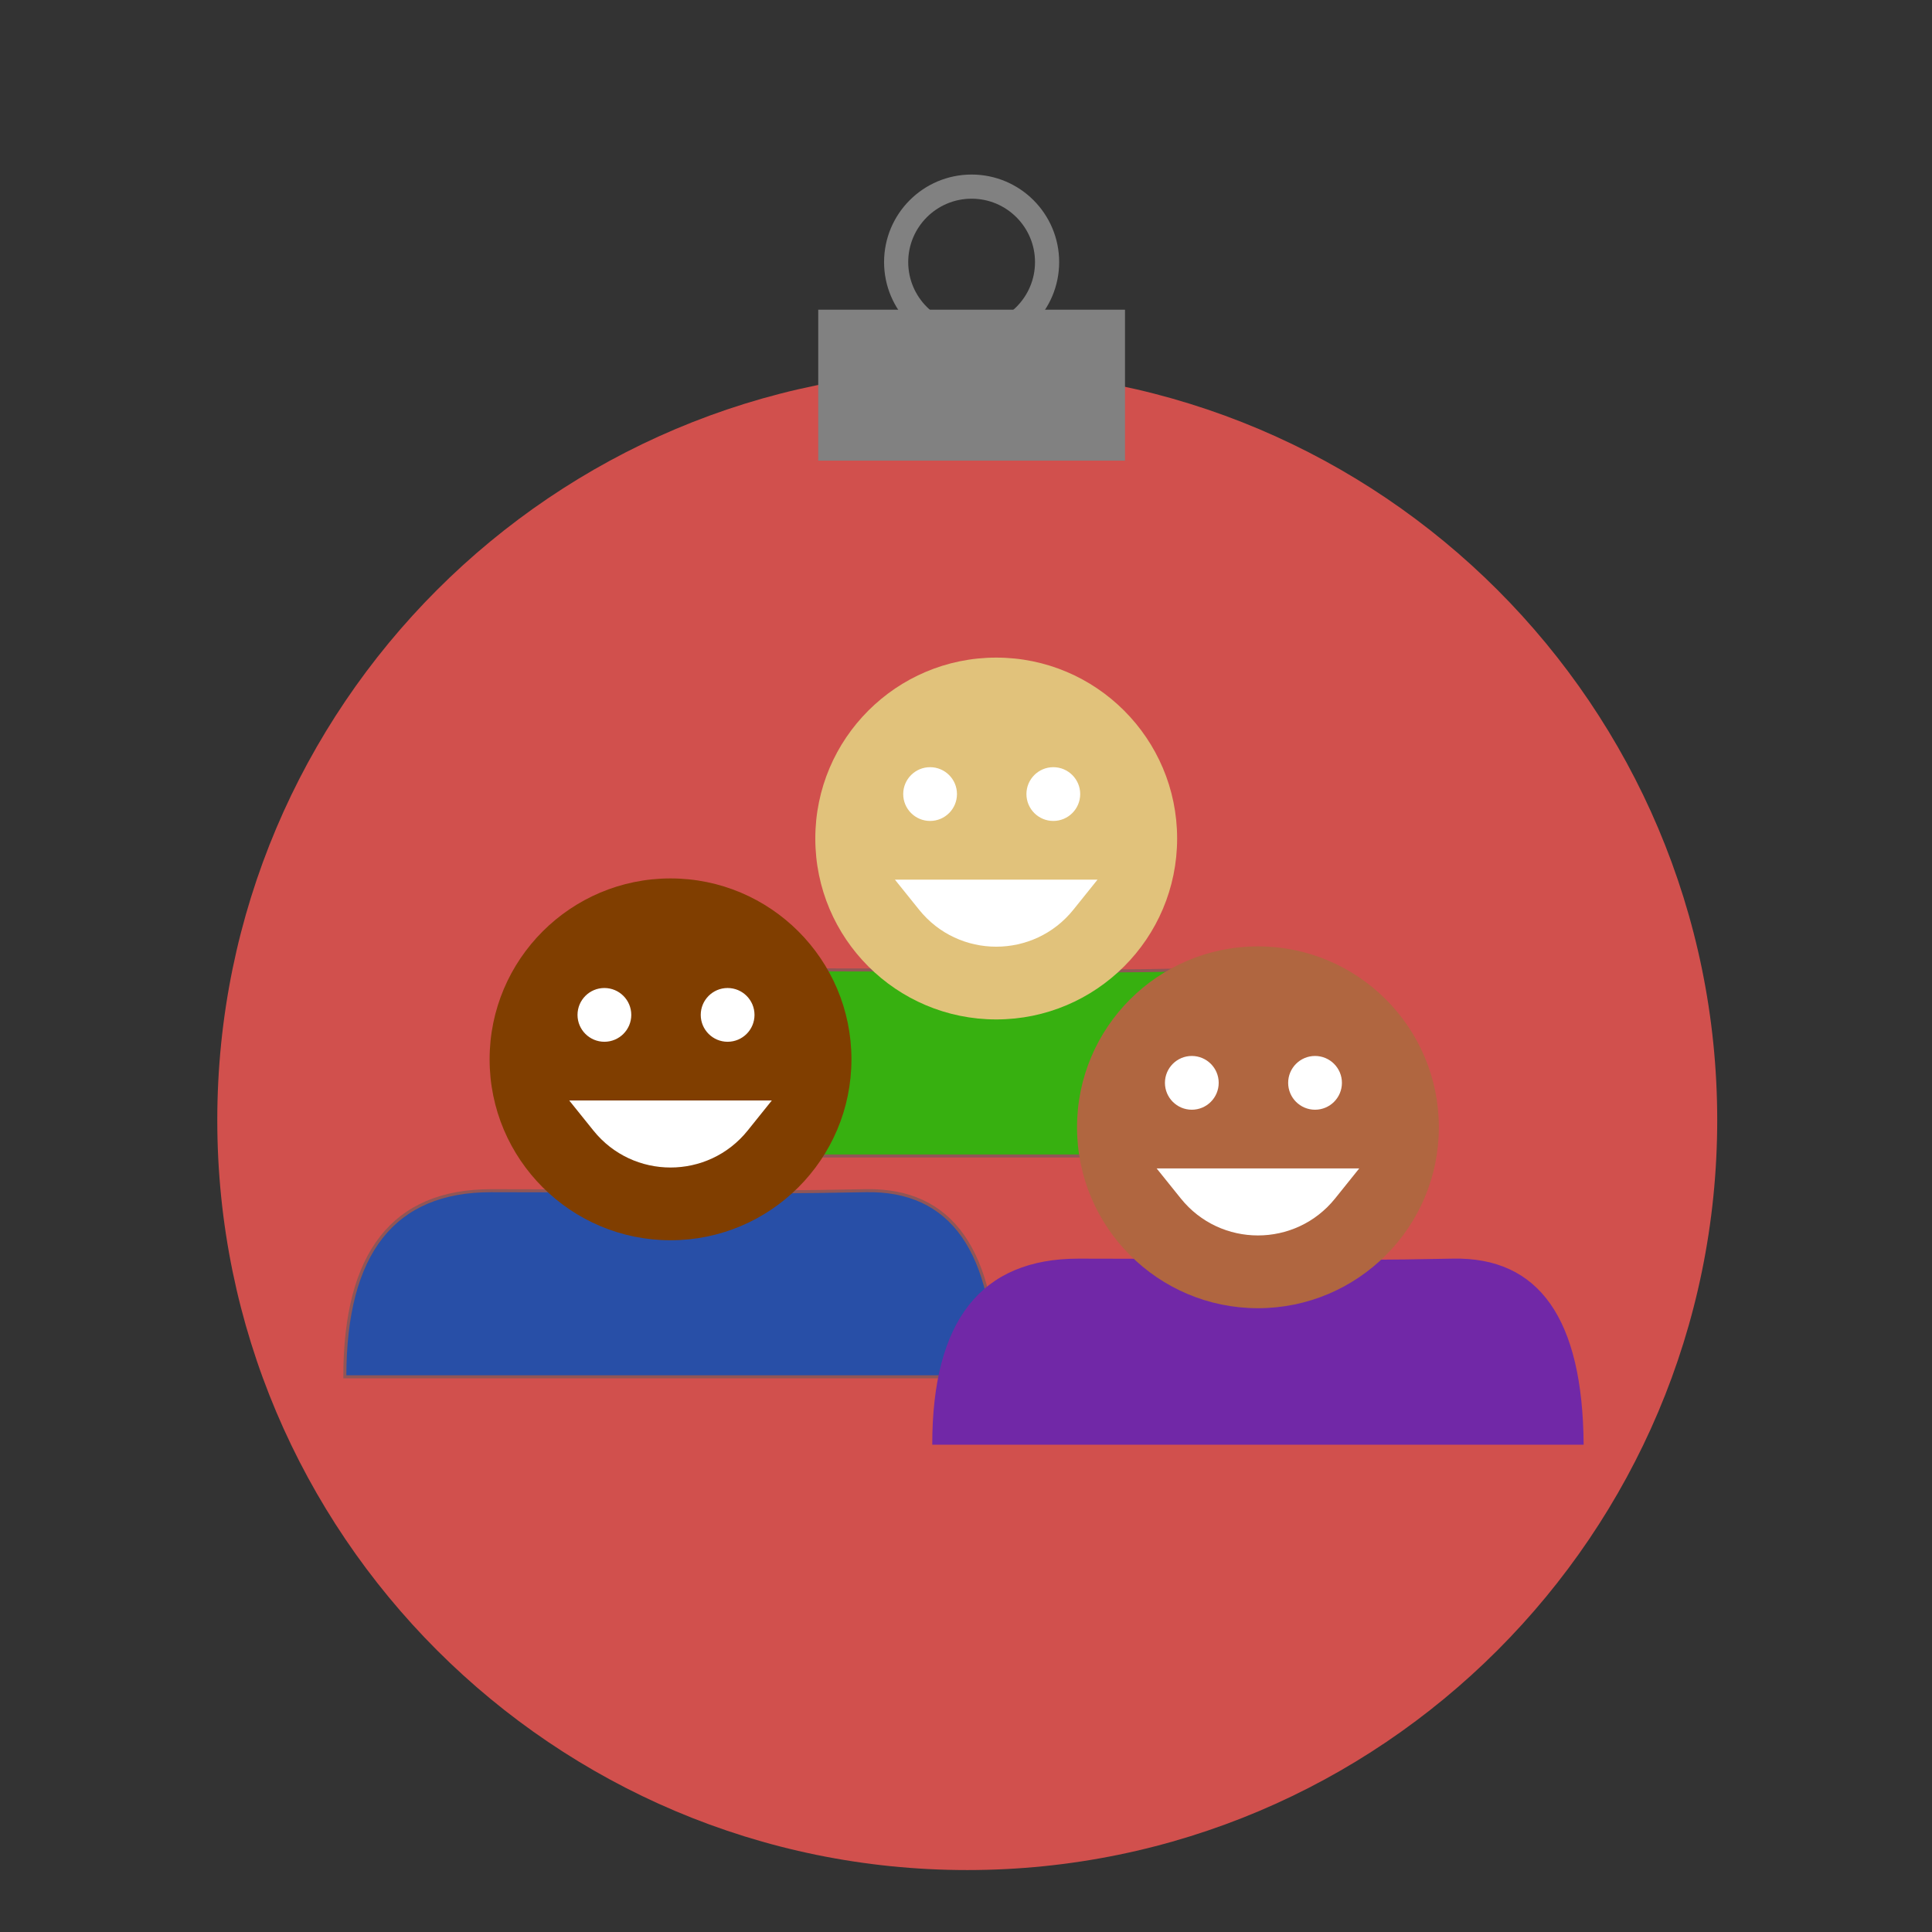 <?xml version="1.0" encoding="UTF-8" standalone="no"?>
<svg
   xmlns:dc="http://purl.org/dc/elements/1.1/"
   xmlns:cc="http://creativecommons.org/ns#"
   xmlns:rdf="http://www.w3.org/1999/02/22-rdf-syntax-ns#"
   xmlns:svg="http://www.w3.org/2000/svg"
   xmlns="http://www.w3.org/2000/svg"
   xmlns:xlink="http://www.w3.org/1999/xlink"
   xmlns:sodipodi="http://sodipodi.sourceforge.net/DTD/sodipodi-0.dtd"
   xmlns:inkscape="http://www.inkscape.org/namespaces/inkscape"
   version="1.1"
   preserveAspectRatio="xMidYMid meet"
   viewBox="0 0 640 640"
   width="640"
   height="640"
   id="svg115"
   sodipodi:docname="friends.svg"
   inkscape:version="0.92.2 5c3e80d, 2017-08-06">
  <rect x="0" y="0" width="640" height="640" fill="#333333" stroke="none"/>
  <sodipodi:namedview
     pagecolor="#ffffff"
     bordercolor="#666666"
     borderopacity="1"
     objecttolerance="10"
     gridtolerance="10"
     guidetolerance="10"
     inkscape:pageopacity="0"
     inkscape:pageshadow="2"
     inkscape:window-width="1150"
     inkscape:window-height="640"
     id="namedview117"
     showgrid="false"
     inkscape:zoom="0.35355339"
     inkscape:cx="-240.47309"
     inkscape:cy="273.27048"
     inkscape:window-x="192"
     inkscape:window-y="145"
     inkscape:window-maximized="0"
     inkscape:current-layer="g113" />
  <defs
     id="defs21">
    <path
       d="M568.85 371.05C568.85 508.16 457.53 619.48 320.41 619.48C183.3 619.48 71.98 508.16 71.98 371.05C71.98 233.93 183.3 122.61 320.41 122.61C457.53 122.61 568.85 233.93 568.85 371.05Z"
       id="a28tOOVMgM" />
    <path
       d=""
       id="a3WcGdaPEy" />
    <path
       d="M271.05 102.59L323.78 102.59L372.67 102.59L372.67 152.59L271.05 152.59L271.05 102.59Z"
       id="a1omTXCspi" />
    <path
       d="M346.86 86.82C346.86 100.62 335.66 111.82 321.86 111.82C308.06 111.82 296.86 100.62 296.86 86.82C296.86 73.02 308.06 61.82 321.86 61.82C335.66 61.82 346.86 73.02 346.86 86.82Z"
       id="a21V7aPRNB" />
    <path
       d="M330.01 456.08C329.73 414.37 315.27 393.82 286.64 394.43C243.69 395.35 211.11 394.43 162.67 394.43C130.38 394.43 114.23 414.98 114.23 456.08L330.01 456.08Z"
       id="a2ns7P1efA" />
    <path
       d="M437.9 382.93C437.62 341.22 423.16 320.67 394.53 321.28C351.58 322.2 319 321.28 270.56 321.28C238.27 321.28 222.12 341.83 222.12 382.93L437.9 382.93Z"
       id="bs9AaGVUN" />
    <path
       d="M282.05 350.92C282.05 384 255.2 410.85 222.12 410.85C189.05 410.85 162.19 384 162.19 350.92C162.19 317.84 189.05 290.99 222.12 290.99C255.2 290.99 282.05 317.84 282.05 350.92Z"
       id="c7Gabs9FM" />
    <path
       d="M255.68 364.54L188.56 364.54C192.83 369.85 195.49 373.17 196.56 374.49C209.68 390.84 234.56 390.84 247.69 374.49C248.75 373.17 251.42 369.85 255.68 364.54Z"
       id="h2al3mwQ5P" />
    <path
       d="M209.12 336.2C209.12 341.11 205.13 345.1 200.21 345.1C195.3 345.1 191.31 341.11 191.31 336.2C191.31 331.28 195.3 327.29 200.21 327.29C205.13 327.29 209.12 331.28 209.12 336.2Z"
       id="j3BDBEifI2" />
    <path
       d="M249.94 336.2C249.94 341.11 245.95 345.1 241.03 345.1C236.12 345.1 232.13 341.11 232.13 336.2C232.13 331.28 236.12 327.29 241.03 327.29C245.95 327.29 249.94 331.28 249.94 336.2Z"
       id="ayM1khWaa" />
    <path
       d="M524.6 478.59C524.32 436.88 509.86 416.33 481.23 416.94C438.28 417.86 405.7 416.94 357.26 416.94C324.97 416.94 308.82 437.49 308.82 478.59L524.6 478.59Z"
       id="a6hkZ7U8dZ" />
    <path
       d="M476.64 373.43C476.64 406.51 449.79 433.36 416.71 433.36C383.63 433.36 356.78 406.51 356.78 373.43C356.78 340.35 383.63 313.5 416.71 313.5C449.79 313.5 476.64 340.35 476.64 373.43Z"
       id="c2cN0tYT3G" />
    <path
       d="M450.27 387.05L383.15 387.05C387.42 392.36 390.08 395.67 391.15 397C404.27 413.34 429.15 413.34 442.28 397C443.34 395.67 446.01 392.36 450.27 387.05Z"
       id="e3KhCReeBD" />
    <path
       d="M403.71 358.7C403.71 363.62 399.72 367.61 394.8 367.61C389.89 367.61 385.9 363.62 385.9 358.7C385.9 353.79 389.89 349.8 394.8 349.8C399.72 349.8 403.71 353.79 403.71 358.7Z"
       id="b1lnnaHNbS" />
    <path
       d="M444.53 358.7C444.53 363.62 440.54 367.61 435.62 367.61C430.71 367.61 426.72 363.62 426.72 358.7C426.72 353.79 430.71 349.8 435.62 349.8C440.54 349.8 444.53 353.79 444.53 358.7Z"
       id="bzgvLrQw" />
    <path
       d="M389.94 277.77C389.94 310.85 363.09 337.7 330.01 337.7C296.94 337.7 270.08 310.85 270.08 277.77C270.08 244.69 296.94 217.84 330.01 217.84C363.09 217.84 389.94 244.69 389.94 277.77Z"
       id="bXV07JtHc" />
    <path
       d="M363.57 291.39L296.45 291.39C300.72 296.7 303.38 300.02 304.45 301.34C317.57 317.69 342.45 317.69 355.58 301.34C356.64 300.02 359.31 296.7 363.57 291.39Z"
       id="cKVl0XwN7" />
    <path
       d="M317.01 263.04C317.01 267.96 313.02 271.95 308.1 271.95C303.19 271.95 299.2 267.96 299.2 263.04C299.2 258.13 303.19 254.14 308.1 254.14C313.02 254.14 317.01 258.13 317.01 263.04Z"
       id="cGumNrLGT" />
    <path
       d="M357.83 263.04C357.83 267.96 353.84 271.95 348.92 271.95C344.01 271.95 340.02 267.96 340.02 263.04C340.02 258.13 344.01 254.14 348.92 254.14C353.84 254.14 357.83 258.13 357.83 263.04Z"
       id="a2dRsWKTAn" />
  </defs>
  <g
     id="g113">
    <g
       id="g25"
       style="fill:#d1504d;fill-opacity:1">
      <use
         height="100%"
         width="100%"
         y="0"
         x="0"
         style="opacity:1;fill:#d1504d;fill-opacity:1"
         id="use23"
         xlink:href="#a28tOOVMgM" />
    </g>
    <g
       id="g31">
      <g
         id="g29">
        <use
           height="100%"
           width="100%"
           y="0"
           x="0"
           style="opacity:1;fill-opacity:0;stroke:#000000;stroke-width:2;stroke-opacity:1"
           id="use27"
           xlink:href="#a3WcGdaPEy" />
      </g>
    </g>
    <g
       id="g35">
      <use
         height="100%"
         width="100%"
         y="0"
         x="0"
         style="opacity:1;fill:#818181;fill-opacity:1"
         id="use33"
         xlink:href="#a1omTXCspi" />
    </g>
    <g
       id="g41">
      <g
         id="g39">
        <use
           height="100%"
           width="100%"
           y="0"
           x="0"
           style="opacity:1;fill-opacity:0;stroke:#818181;stroke-width:8;stroke-opacity:1"
           id="use37"
           xlink:href="#a21V7aPRNB" />
      </g>
    </g>
    <g
       id="g49">
      <use
         height="100%"
         width="100%"
         y="0"
         x="0"
         style="opacity:1;fill:#284fa7;fill-opacity:1"
         id="use43"
         xlink:href="#a2ns7P1efA" />
      <g
         id="g47">
        <use
           height="100%"
           width="100%"
           y="0"
           x="0"
           style="opacity:1;fill-opacity:0;stroke:#905656;stroke-width:1;stroke-opacity:1"
           id="use45"
           xlink:href="#a2ns7P1efA" />
      </g>
    </g>
    <g
       id="g57">
      <use
         height="100%"
         width="100%"
         y="0"
         x="0"
         style="opacity:1;fill:#37b010;fill-opacity:1"
         id="use51"
         xlink:href="#bs9AaGVUN" />
      <g
         id="g55">
        <use
           height="100%"
           width="100%"
           y="0"
           x="0"
           style="opacity:1;fill-opacity:0;stroke:#905656;stroke-width:1;stroke-opacity:1"
           id="use53"
           xlink:href="#bs9AaGVUN" />
      </g>
    </g>
    <g
       id="g61">
      <use
         height="100%"
         width="100%"
         y="0"
         x="0"
         style="opacity:1;fill:#803e00;fill-opacity:1"
         id="use59"
         xlink:href="#c7Gabs9FM" />
    </g>
    <g
       id="g65">
      <use
         height="100%"
         width="100%"
         y="0"
         x="0"
         style="opacity:1;fill:#ffffff;fill-opacity:1"
         id="use63"
         xlink:href="#h2al3mwQ5P" />
    </g>
    <g
       id="g69">
      <use
         height="100%"
         width="100%"
         y="0"
         x="0"
         style="opacity:1;fill:#ffffff;fill-opacity:1"
         id="use67"
         xlink:href="#j3BDBEifI2" />
    </g>
    <g
       id="g73">
      <use
         height="100%"
         width="100%"
         y="0"
         x="0"
         style="opacity:1;fill:#ffffff;fill-opacity:1"
         id="use71"
         xlink:href="#ayM1khWaa" />
    </g>
    <g
       id="g77">
      <use
         height="100%"
         width="100%"
         y="0"
         x="0"
         style="opacity:1;fill:#7128a7;fill-opacity:1"
         id="use75"
         xlink:href="#a6hkZ7U8dZ" />
    </g>
    <g
       id="g81">
      <use
         height="100%"
         width="100%"
         y="0"
         x="0"
         style="opacity:1;fill:#b06640;fill-opacity:1"
         id="use79"
         xlink:href="#c2cN0tYT3G" />
    </g>
    <g
       id="g85">
      <use
         height="100%"
         width="100%"
         y="0"
         x="0"
         style="opacity:1;fill:#ffffff;fill-opacity:1"
         id="use83"
         xlink:href="#e3KhCReeBD" />
    </g>
    <g
       id="g89">
      <use
         height="100%"
         width="100%"
         y="0"
         x="0"
         style="opacity:1;fill:#ffffff;fill-opacity:1"
         id="use87"
         xlink:href="#b1lnnaHNbS" />
    </g>
    <g
       id="g93">
      <use
         height="100%"
         width="100%"
         y="0"
         x="0"
         style="opacity:1;fill:#ffffff;fill-opacity:1"
         id="use91"
         xlink:href="#bzgvLrQw" />
    </g>
    <g
       id="g97">
      <use
         height="100%"
         width="100%"
         y="0"
         x="0"
         style="opacity:1;fill:#e1c27b;fill-opacity:1"
         id="use95"
         xlink:href="#bXV07JtHc" />
    </g>
    <g
       id="g101">
      <use
         height="100%"
         width="100%"
         y="0"
         x="0"
         style="opacity:1;fill:#ffffff;fill-opacity:1"
         id="use99"
         xlink:href="#cKVl0XwN7" />
    </g>
    <g
       id="g105">
      <use
         height="100%"
         width="100%"
         y="0"
         x="0"
         style="opacity:1;fill:#ffffff;fill-opacity:1"
         id="use103"
         xlink:href="#cGumNrLGT" />
    </g>
    <g
       id="g109">
      <use
         height="100%"
         width="100%"
         y="0"
         x="0"
         style="opacity:1;fill:#ffffff;fill-opacity:1"
         id="use107"
         xlink:href="#a2dRsWKTAn" />
    </g>
  </g>
</svg>
